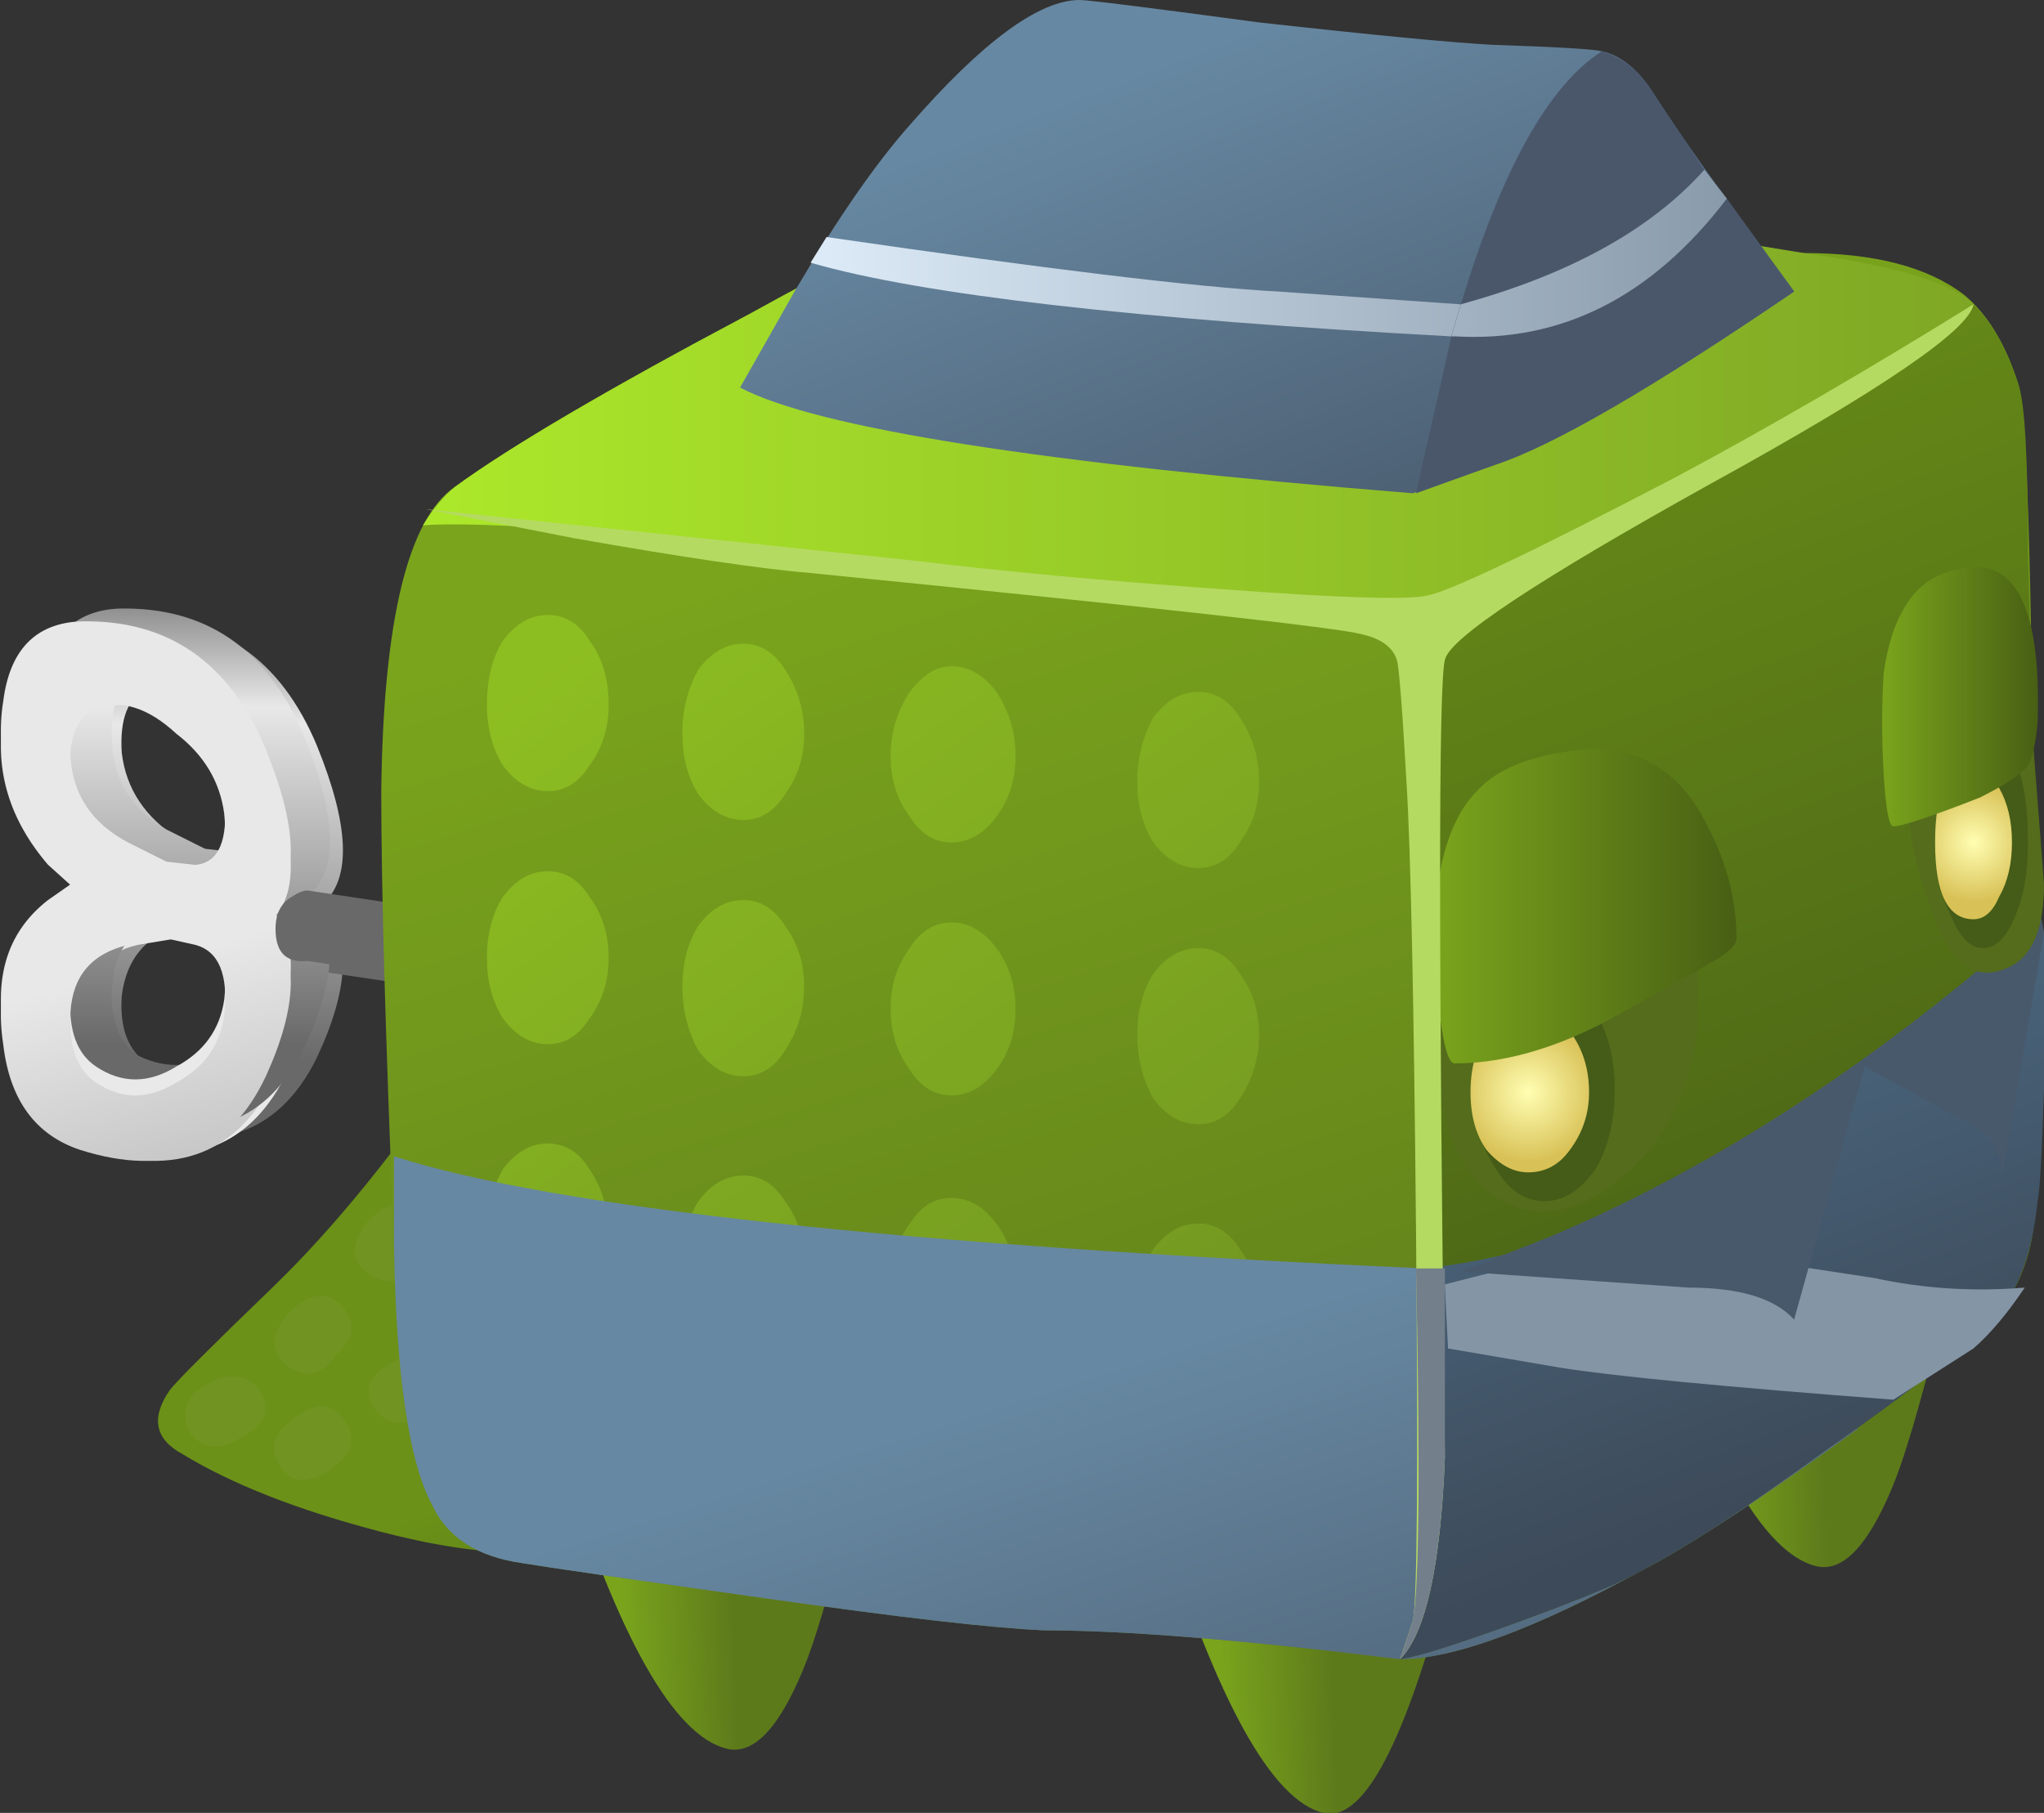 <?xml version="1.0" encoding="iso-8859-1"?>
<!-- Generator: Adobe Illustrator 15.1.0, SVG Export Plug-In . SVG Version: 6.00 Build 0)  -->
<!DOCTYPE svg PUBLIC "-//W3C//DTD SVG 1.1//EN" "http://www.w3.org/Graphics/SVG/1.1/DTD/svg11.dtd">
<svg version="1.1" id="flash0.ai" xmlns="http://www.w3.org/2000/svg" xmlns:xlink="http://www.w3.org/1999/xlink" x="0px" y="0px"
	 width="31.9px" height="28.3px" viewBox="0 0 31.9 28.3" style="enable-background:new 0 0 31.9 28.3;" xml:space="preserve">
<rect x="0" y="0" width="31.9" height="28.3" fill="#333333" stroke="none"/>
<symbol  id="cubimal_1_" viewBox="-6.087 -26.614 31.886 28.313">
	<g id="Layer_1_5_">
		<g>
			<g>
				<g>
					
						<linearGradient id="SVGID_1_" gradientUnits="userSpaceOnUse" x1="16.017" y1="-16356.021" x2="22.842" y2="-16356.021" gradientTransform="matrix(1.465202e-004 -1 1 -0.001 16352.803 -8.177)">
						<stop  offset="0" style="stop-color:#8F8F8F"/>
						<stop  offset="0.228" style="stop-color:#E8E8E8"/>
						<stop  offset="1" style="stop-color:#696969"/>
					</linearGradient>
					<path style="fill-rule:evenodd;clip-rule:evenodd;fill:url(#SVGID_1_);" d="M-2.9-12.5c-0.233,0-0.434-0.033-0.6-0.1
						c-0.533-0.167-0.817-0.533-0.85-1.1c-0.033-0.467,0.083-0.817,0.35-1.05c0.433-0.233,0.867-0.233,1.3,0
						c0.4,0.233,0.633,0.583,0.7,1.05c0.067,0.6-0.083,0.983-0.45,1.15L-2.9-12.5z M-4-8.9c-0.267-0.133-0.383-0.467-0.35-1
						c0.033-0.6,0.317-1.05,0.85-1.35l0.6-0.3l0.45-0.05c0.366,0.034,0.517,0.384,0.45,1.05c-0.067,0.5-0.3,0.917-0.7,1.25
						C-3.134-8.9-3.567-8.767-4-8.9z M-1.351-9.8c0.5-1.233,0.533-2.05,0.1-2.45c0.433-0.533,0.4-1.333-0.1-2.4
						c-0.566-1.167-1.533-1.533-2.9-1.1c-0.7,0.233-1.1,0.767-1.2,1.6c-0.134,0.867,0.116,1.533,0.75,2l0.5,0.35l-0.5,0.45
						c-0.634,0.7-0.884,1.467-0.75,2.3c0.1,0.8,0.5,1.216,1.2,1.25C-2.884-7.767-1.917-8.434-1.351-9.8z"/>
					
						<linearGradient id="SVGID_2_" gradientUnits="userSpaceOnUse" x1="-1914.068" y1="-13822.846" x2="-1904.896" y2="-13822.846" gradientTransform="matrix(0.273 -0.962 0.962 0.273 13815.68 1919.135)">
						<stop  offset="0" style="stop-color:#E8E8E8"/>
						<stop  offset="1" style="stop-color:#EDEDED"/>
					</linearGradient>
					<path style="fill-rule:evenodd;clip-rule:evenodd;fill:url(#SVGID_2_);" d="M-3.5-12.7l-0.6-0.1
						c-0.566-0.133-0.866-0.483-0.9-1.05c-0.033-0.533,0.1-0.9,0.4-1.1c0.4-0.267,0.817-0.267,1.25,0
						c0.434,0.233,0.684,0.583,0.75,1.05c0.067,0.6-0.083,0.967-0.45,1.1L-3.5-12.7z M-4.601-9.101c-0.3-0.133-0.433-0.466-0.4-1
						c0.034-0.6,0.333-1.05,0.9-1.35l0.6-0.3l0.45-0.05c0.367,0.033,0.517,0.383,0.45,1.05c-0.066,0.5-0.316,0.917-0.75,1.25
						C-3.784-9.101-4.2-8.967-4.601-9.101z M-1.95-10c0.5-1.233,0.517-2.05,0.05-2.45c0.467-0.5,0.45-1.3-0.05-2.4
						c-0.567-1.2-1.533-1.583-2.9-1.15c-0.7,0.233-1.1,0.784-1.2,1.65c-0.133,0.867,0.1,1.534,0.7,2l0.5,0.35l-0.5,0.45
						c-0.6,0.7-0.833,1.466-0.7,2.3c0.1,0.8,0.5,1.217,1.2,1.25C-3.483-7.967-2.517-8.634-1.95-10z"/>
					
						<linearGradient id="SVGID_3_" gradientUnits="userSpaceOnUse" x1="-1913.828" y1="-13822.913" x2="-1904.656" y2="-13822.913" gradientTransform="matrix(0.273 -0.962 0.962 0.273 13815.68 1919.135)">
						<stop  offset="0" style="stop-color:#E8E8E8"/>
						<stop  offset="1" style="stop-color:#878787"/>
					</linearGradient>
					<path style="fill-rule:evenodd;clip-rule:evenodd;fill:url(#SVGID_3_);" d="M-3.5-12.95l-0.6-0.1
						c-0.566-0.133-0.866-0.483-0.9-1.05c-0.033-0.533,0.1-0.9,0.4-1.1c0.4-0.267,0.817-0.267,1.25,0
						c0.434,0.233,0.684,0.583,0.75,1.05c0.067,0.633-0.083,1-0.45,1.1L-3.5-12.95z M-4.601-9.351c-0.3-0.133-0.433-0.466-0.4-1
						c0.034-0.6,0.333-1.05,0.9-1.35l0.6-0.3l0.45-0.05c0.367,0.033,0.517,0.383,0.45,1.05c-0.066,0.5-0.316,0.917-0.75,1.25
						C-3.784-9.351-4.2-9.217-4.601-9.351z M-1.95-10.25c0.5-1.233,0.517-2.05,0.05-2.45c0.467-0.5,0.45-1.3-0.05-2.4
						c-0.567-1.2-1.533-1.583-2.9-1.15c-0.7,0.233-1.1,0.784-1.2,1.65c-0.133,0.867,0.1,1.534,0.7,2l0.5,0.35l-0.5,0.45
						c-0.6,0.7-0.833,1.466-0.7,2.3c0.1,0.8,0.5,1.217,1.2,1.25C-3.483-8.217-2.517-8.884-1.95-10.25z"/>
				</g>
				
					<linearGradient id="SVGID_4_" gradientUnits="userSpaceOnUse" x1="1526.457" y1="-17625.332" x2="1527.777" y2="-17625.332" gradientTransform="matrix(-0.171 -0.985 0.985 -0.171 17628.727 -1514.306)">
					<stop  offset="0" style="stop-color:#8F8F8F"/>
					<stop  offset="0.228" style="stop-color:#E8E8E8"/>
					<stop  offset="1" style="stop-color:#696969"/>
				</linearGradient>
				<path style="fill-rule:evenodd;clip-rule:evenodd;fill:url(#SVGID_4_);" d="M4.05-14.101l-5.35,0.8
					c-0.333-0.034-0.5,0.133-0.5,0.5c0,0.233,0.083,0.4,0.25,0.5c0.1,0.066,0.183,0.1,0.25,0.1L4.05-13V-14.101z"/>
			</g>
			<g>
				
					<linearGradient id="SVGID_5_" gradientUnits="userSpaceOnUse" x1="-2092.322" y1="-13468.693" x2="-2085.942" y2="-13468.693" gradientTransform="matrix(0.306 -0.952 0.952 0.306 13463.61 2107.861)">
					<stop  offset="0" style="stop-color:#6B9118"/>
					<stop  offset="1" style="stop-color:#4B6416"/>
				</linearGradient>
				<path style="fill-rule:evenodd;clip-rule:evenodd;fill:url(#SVGID_5_);" d="M1.149-14.7L5-16.95v-2.35
					c-0.167-1.6-0.65-2.583-1.45-2.95c-0.867-0.4-2.117-0.383-3.75,0.05c-1.267,0.333-2.283,0.733-3.05,1.2
					c-0.433,0.233-0.5,0.567-0.2,1c0.1,0.133,0.633,0.667,1.6,1.6S0.116-16.234,1.149-14.7z"/>
				
					<linearGradient id="SVGID_6_" gradientUnits="userSpaceOnUse" x1="-3028.088" y1="-10994.374" x2="-3023.86" y2="-10994.374" gradientTransform="matrix(0.514 -0.858 0.858 0.514 10981.688 3041.752)">
					<stop  offset="0" style="stop-color:#8DBE21"/>
					<stop  offset="1" style="stop-color:#709321"/>
				</linearGradient>
				<path style="fill-rule:evenodd;clip-rule:evenodd;fill:url(#SVGID_6_);" d="M-2.351-19.8c0.134-0.034,0.233-0.1,0.3-0.2
					c0.2-0.3,0.1-0.55-0.3-0.75c-0.333-0.2-0.6-0.167-0.8,0.1c-0.133,0.333-0.033,0.583,0.3,0.75
					C-2.717-19.8-2.55-19.767-2.351-19.8z"/>
				
					<linearGradient id="SVGID_7_" gradientUnits="userSpaceOnUse" x1="-3028.13" y1="-10992.576" x2="-3023.902" y2="-10992.576" gradientTransform="matrix(0.514 -0.858 0.858 0.514 10981.688 3041.752)">
					<stop  offset="0" style="stop-color:#8DBE21"/>
					<stop  offset="1" style="stop-color:#709321"/>
				</linearGradient>
				<path style="fill-rule:evenodd;clip-rule:evenodd;fill:url(#SVGID_7_);" d="M-0.8-18.65c0.267-0.267,0.25-0.533-0.05-0.8
					c-0.233-0.333-0.5-0.384-0.8-0.15c-0.233,0.233-0.217,0.5,0.05,0.8C-1.3-18.5-1.034-18.45-0.8-18.65z"/>
				
					<linearGradient id="SVGID_8_" gradientUnits="userSpaceOnUse" x1="-3028.148" y1="-10990.773" x2="-3023.92" y2="-10990.773" gradientTransform="matrix(0.514 -0.858 0.858 0.514 10981.688 3041.752)">
					<stop  offset="0" style="stop-color:#8DBE21"/>
					<stop  offset="1" style="stop-color:#709321"/>
				</linearGradient>
				<path style="fill-rule:evenodd;clip-rule:evenodd;fill:url(#SVGID_8_);" d="M0.45-17.25c0.1-0.066,0.15-0.183,0.15-0.35
					c0-0.167-0.066-0.316-0.2-0.45c-0.233-0.3-0.5-0.333-0.8-0.1c-0.233,0.2-0.217,0.467,0.05,0.8
					C-0.05-17.05,0.216-17.017,0.45-17.25z"/>
				
					<linearGradient id="SVGID_9_" gradientUnits="userSpaceOnUse" x1="-3028.131" y1="-10993.453" x2="-3023.903" y2="-10993.453" gradientTransform="matrix(0.514 -0.858 0.858 0.514 10981.688 3041.752)">
					<stop  offset="0" style="stop-color:#8DBE21"/>
					<stop  offset="1" style="stop-color:#709321"/>
				</linearGradient>
				<path style="fill-rule:evenodd;clip-rule:evenodd;fill:url(#SVGID_9_);" d="M-0.7-20.5c0.167-0.267,0.083-0.517-0.25-0.75
					c-0.367-0.233-0.634-0.2-0.8,0.1c-0.167,0.267-0.067,0.517,0.3,0.75C-1.15-20.167-0.9-20.2-0.7-20.5z"/>
				
					<linearGradient id="SVGID_10_" gradientUnits="userSpaceOnUse" x1="-3028.13" y1="-10991.717" x2="-3023.902" y2="-10991.717" gradientTransform="matrix(0.514 -0.858 0.858 0.514 10981.688 3041.752)">
					<stop  offset="0" style="stop-color:#8DBE21"/>
					<stop  offset="1" style="stop-color:#709321"/>
				</linearGradient>
				<path style="fill-rule:evenodd;clip-rule:evenodd;fill:url(#SVGID_10_);" d="M0.8-19.601c0.2-0.333,0.116-0.583-0.25-0.75
					c-0.333-0.233-0.6-0.216-0.8,0.05c-0.2,0.3-0.1,0.55,0.3,0.75C0.35-19.317,0.6-19.334,0.8-19.601z"/>
			</g>
			<g>
				
					<linearGradient id="SVGID_11_" gradientUnits="userSpaceOnUse" x1="360.294" y1="319.165" x2="362.046" y2="319.165" gradientTransform="matrix(0.999 0.043 -0.043 0.999 -342.622 -357.621)">
					<stop  offset="0" style="stop-color:#7AA41C"/>
					<stop  offset="1" style="stop-color:#5D7A1B"/>
				</linearGradient>
				<path style="fill-rule:evenodd;clip-rule:evenodd;fill:url(#SVGID_11_);" d="M2.649-21l4.65-0.35
					c-0.333-1.366-0.6-2.316-0.8-2.85c-0.4-1.034-0.817-1.5-1.25-1.4C4.416-25.4,3.55-23.867,2.649-21z"/>
				
					<linearGradient id="SVGID_12_" gradientUnits="userSpaceOnUse" x1="369.593" y1="317.768" x2="371.344" y2="317.768" gradientTransform="matrix(0.999 0.043 -0.043 0.999 -342.622 -357.621)">
					<stop  offset="0" style="stop-color:#7AA41C"/>
					<stop  offset="1" style="stop-color:#5D7A1B"/>
				</linearGradient>
				<path style="fill-rule:evenodd;clip-rule:evenodd;fill:url(#SVGID_12_);" d="M12-22l4.65-0.35c-0.733-3-1.433-4.417-2.1-4.25
					C13.75-26.4,12.899-24.867,12-22z"/>
				
					<linearGradient id="SVGID_13_" gradientUnits="userSpaceOnUse" x1="377.399" y1="321.285" x2="379.151" y2="321.285" gradientTransform="matrix(0.999 0.043 -0.043 0.999 -342.622 -357.621)">
					<stop  offset="0" style="stop-color:#7AA41C"/>
					<stop  offset="1" style="stop-color:#5D7A1B"/>
				</linearGradient>
				<path style="fill-rule:evenodd;clip-rule:evenodd;fill:url(#SVGID_13_);" d="M19.649-18.15l4.65-0.35
					c-0.333-1.367-0.6-2.316-0.8-2.85c-0.4-1.033-0.817-1.5-1.25-1.4C21.416-22.55,20.55-21.017,19.649-18.15z"/>
			</g>
			<g>
				
					<linearGradient id="SVGID_14_" gradientUnits="userSpaceOnUse" x1="-2106.689" y1="-13442.452" x2="-2087.541" y2="-13442.452" gradientTransform="matrix(0.307 -0.952 0.952 0.307 13450.822 2114.427)">
					<stop  offset="0" style="stop-color:#7AA41C"/>
					<stop  offset="1" style="stop-color:#5D7A1B"/>
				</linearGradient>
				<path style="fill-rule:evenodd;clip-rule:evenodd;fill:url(#SVGID_14_);" d="M22.05-2.25c1.1,0,1.933-0.216,2.5-0.65
					c0.366-0.3,0.65-0.767,0.85-1.4c0.167-0.534,0.25-4.383,0.25-11.55c0-0.366,0-0.85,0-1.45c-0.033-0.5-0.183-0.95-0.45-1.35
					c-0.3-0.434-1.217-1.184-2.75-2.25c-1.333-0.967-2.3-1.6-2.9-1.9c-1.7-0.934-2.967-1.4-3.8-1.4c-2.433,0.3-4.283,0.45-5.55,0.45
					c-0.8,0.034-2.25,0.2-4.35,0.5c-2.133,0.3-3.4,0.483-3.8,0.55c-0.7,0.1-1.167,0.4-1.4,0.9c-0.366,0.667-0.566,2.017-0.6,4.05
					c-0.134,3.233-0.2,5.6-0.2,7.1C-0.117-7.984,0.267-6.4,1-5.9c0.867,0.633,2.4,1.533,4.6,2.7c2.533,1.4,4.15,2.116,4.85,2.15
					c0.933,0.033,2.867-0.15,5.8-0.55C19.383-2.034,21.316-2.25,22.05-2.25z"/>
				<g>
					
						<linearGradient id="SVGID_15_" gradientUnits="userSpaceOnUse" x1="-3219.988" y1="-10093.768" x2="-3203.749" y2="-10093.768" gradientTransform="matrix(0.58 -0.814 0.814 0.58 10090.359 3227.636)">
						<stop  offset="0" style="stop-color:#8DBE21"/>
						<stop  offset="1" style="stop-color:#709321"/>
					</linearGradient>
					<path style="fill-rule:evenodd;clip-rule:evenodd;fill:url(#SVGID_15_);" d="M3.399-9.3c0-0.367-0.1-0.684-0.3-0.95
						c-0.167-0.267-0.383-0.4-0.65-0.4c-0.267,0-0.5,0.133-0.7,0.4C1.583-9.984,1.5-9.667,1.5-9.3c0,0.4,0.083,0.733,0.25,1
						c0.2,0.267,0.433,0.4,0.7,0.4c0.267,0,0.483-0.133,0.65-0.4C3.3-8.567,3.399-8.9,3.399-9.3z"/>
					
						<linearGradient id="SVGID_16_" gradientUnits="userSpaceOnUse" x1="-3219.991" y1="-10096.074" x2="-3203.751" y2="-10096.074" gradientTransform="matrix(0.58 -0.814 0.814 0.58 10090.359 3227.636)">
						<stop  offset="0" style="stop-color:#8DBE21"/>
						<stop  offset="1" style="stop-color:#709321"/>
					</linearGradient>
					<path style="fill-rule:evenodd;clip-rule:evenodd;fill:url(#SVGID_16_);" d="M3.399-13.25c0-0.367-0.1-0.683-0.3-0.95
						c-0.167-0.267-0.383-0.4-0.65-0.4c-0.267,0-0.5,0.134-0.7,0.4c-0.167,0.267-0.25,0.583-0.25,0.95s0.083,0.684,0.25,0.95
						c0.2,0.267,0.433,0.4,0.7,0.4c0.267,0,0.483-0.133,0.65-0.4C3.3-12.567,3.399-12.884,3.399-13.25z"/>
					
						<linearGradient id="SVGID_17_" gradientUnits="userSpaceOnUse" x1="-3220.001" y1="-10098.557" x2="-3203.761" y2="-10098.557" gradientTransform="matrix(0.58 -0.814 0.814 0.58 10090.359 3227.636)">
						<stop  offset="0" style="stop-color:#8DBE21"/>
						<stop  offset="1" style="stop-color:#709321"/>
					</linearGradient>
					<path style="fill-rule:evenodd;clip-rule:evenodd;fill:url(#SVGID_17_);" d="M3.399-17.55c0-0.367-0.1-0.684-0.3-0.95
						c-0.167-0.267-0.383-0.4-0.65-0.4c-0.267,0-0.5,0.133-0.7,0.4c-0.167,0.267-0.25,0.583-0.25,0.95s0.083,0.7,0.25,1
						c0.2,0.267,0.433,0.4,0.7,0.4c0.267,0,0.483-0.133,0.65-0.4C3.3-16.851,3.399-17.184,3.399-17.55z"/>
					
						<linearGradient id="SVGID_18_" gradientUnits="userSpaceOnUse" x1="-3220.002" y1="-10091.545" x2="-3203.762" y2="-10091.545" gradientTransform="matrix(0.58 -0.814 0.814 0.58 10090.359 3227.636)">
						<stop  offset="0" style="stop-color:#8DBE21"/>
						<stop  offset="1" style="stop-color:#709321"/>
					</linearGradient>
					<path style="fill-rule:evenodd;clip-rule:evenodd;fill:url(#SVGID_18_);" d="M6.45-9.75c0-0.367-0.1-0.683-0.3-0.95
						c-0.167-0.267-0.383-0.4-0.65-0.4c-0.267,0-0.5,0.134-0.7,0.4c-0.167,0.267-0.25,0.583-0.25,0.95s0.083,0.7,0.25,1
						c0.2,0.267,0.433,0.4,0.7,0.4c0.267,0,0.483-0.133,0.65-0.4C6.35-9.05,6.45-9.384,6.45-9.75z"/>
					
						<linearGradient id="SVGID_19_" gradientUnits="userSpaceOnUse" x1="-3220.006" y1="-10093.867" x2="-3203.766" y2="-10093.867" gradientTransform="matrix(0.58 -0.814 0.814 0.58 10090.359 3227.636)">
						<stop  offset="0" style="stop-color:#8DBE21"/>
						<stop  offset="1" style="stop-color:#709321"/>
					</linearGradient>
					<path style="fill-rule:evenodd;clip-rule:evenodd;fill:url(#SVGID_19_);" d="M6.45-13.7c0-0.367-0.1-0.7-0.3-1
						c-0.167-0.267-0.383-0.4-0.65-0.4c-0.267,0-0.5,0.134-0.7,0.4c-0.167,0.3-0.25,0.633-0.25,1c0,0.366,0.083,0.683,0.25,0.95
						c0.2,0.267,0.433,0.4,0.7,0.4c0.267,0,0.483-0.133,0.65-0.4C6.35-13.017,6.45-13.334,6.45-13.7z"/>
					
						<linearGradient id="SVGID_20_" gradientUnits="userSpaceOnUse" x1="-3220.015" y1="-10096.362" x2="-3203.775" y2="-10096.362" gradientTransform="matrix(0.58 -0.814 0.814 0.58 10090.359 3227.636)">
						<stop  offset="0" style="stop-color:#8DBE21"/>
						<stop  offset="1" style="stop-color:#709321"/>
					</linearGradient>
					<path style="fill-rule:evenodd;clip-rule:evenodd;fill:url(#SVGID_20_);" d="M6.45-18c0-0.367-0.1-0.7-0.3-1
						c-0.167-0.267-0.383-0.4-0.65-0.4c-0.267,0-0.5,0.133-0.7,0.4c-0.167,0.3-0.25,0.633-0.25,1s0.083,0.684,0.25,0.95
						c0.2,0.267,0.433,0.4,0.7,0.4c0.267,0,0.483-0.133,0.65-0.4C6.35-17.317,6.45-17.634,6.45-18z"/>
					
						<linearGradient id="SVGID_21_" gradientUnits="userSpaceOnUse" x1="-3219.981" y1="-10089.062" x2="-3203.742" y2="-10089.062" gradientTransform="matrix(0.58 -0.814 0.814 0.58 10090.359 3227.636)">
						<stop  offset="0" style="stop-color:#8DBE21"/>
						<stop  offset="1" style="stop-color:#709321"/>
					</linearGradient>
					<path style="fill-rule:evenodd;clip-rule:evenodd;fill:url(#SVGID_21_);" d="M9.75-10.101c0-0.366-0.1-0.683-0.3-0.95
						c-0.2-0.267-0.433-0.4-0.7-0.4c-0.267,0-0.483,0.133-0.65,0.4c-0.2,0.267-0.3,0.583-0.3,0.95c0,0.367,0.1,0.7,0.3,1
						c0.2,0.267,0.417,0.4,0.65,0.4c0.267,0,0.5-0.134,0.7-0.4C9.649-9.4,9.75-9.734,9.75-10.101z"/>
					
						<linearGradient id="SVGID_22_" gradientUnits="userSpaceOnUse" x1="-3219.996" y1="-10091.369" x2="-3203.756" y2="-10091.369" gradientTransform="matrix(0.58 -0.814 0.814 0.58 10090.359 3227.636)">
						<stop  offset="0" style="stop-color:#8DBE21"/>
						<stop  offset="1" style="stop-color:#709321"/>
					</linearGradient>
					<path style="fill-rule:evenodd;clip-rule:evenodd;fill:url(#SVGID_22_);" d="M9.75-14.05c0-0.367-0.1-0.684-0.3-0.95
						c-0.2-0.267-0.433-0.4-0.7-0.4c-0.267,0-0.483,0.133-0.65,0.4c-0.2,0.267-0.3,0.583-0.3,0.95s0.1,0.683,0.3,0.95
						c0.167,0.267,0.383,0.4,0.65,0.4c0.267,0,0.5-0.134,0.7-0.4C9.649-13.367,9.75-13.684,9.75-14.05z"/>
					
						<linearGradient id="SVGID_23_" gradientUnits="userSpaceOnUse" x1="-3220.006" y1="-10093.879" x2="-3203.766" y2="-10093.879" gradientTransform="matrix(0.58 -0.814 0.814 0.58 10090.359 3227.636)">
						<stop  offset="0" style="stop-color:#8DBE21"/>
						<stop  offset="1" style="stop-color:#709321"/>
					</linearGradient>
					<path style="fill-rule:evenodd;clip-rule:evenodd;fill:url(#SVGID_23_);" d="M9.75-18.351c0-0.366-0.1-0.7-0.3-1
						c-0.2-0.267-0.433-0.4-0.7-0.4c-0.233,0-0.45,0.133-0.65,0.4c-0.2,0.3-0.3,0.634-0.3,1c0,0.367,0.1,0.684,0.3,0.95
						C8.267-17.134,8.483-17,8.75-17c0.267,0,0.5-0.133,0.7-0.4C9.649-17.667,9.75-17.984,9.75-18.351z"/>
					
						<linearGradient id="SVGID_24_" gradientUnits="userSpaceOnUse" x1="-3219.962" y1="-10086.199" x2="-3203.722" y2="-10086.199" gradientTransform="matrix(0.58 -0.814 0.814 0.58 10090.359 3227.636)">
						<stop  offset="0" style="stop-color:#8DBE21"/>
						<stop  offset="1" style="stop-color:#709321"/>
					</linearGradient>
					<path style="fill-rule:evenodd;clip-rule:evenodd;fill:url(#SVGID_24_);" d="M13.55-10.5c0-0.367-0.1-0.683-0.3-0.95
						c-0.167-0.267-0.383-0.4-0.65-0.4s-0.5,0.134-0.7,0.4c-0.167,0.267-0.25,0.583-0.25,0.95s0.083,0.7,0.25,1
						c0.2,0.267,0.434,0.4,0.7,0.4s0.483-0.133,0.65-0.4C13.45-9.8,13.55-10.134,13.55-10.5z"/>
					
						<linearGradient id="SVGID_25_" gradientUnits="userSpaceOnUse" x1="-3219.965" y1="-10088.52" x2="-3203.725" y2="-10088.52" gradientTransform="matrix(0.58 -0.814 0.814 0.58 10090.359 3227.636)">
						<stop  offset="0" style="stop-color:#8DBE21"/>
						<stop  offset="1" style="stop-color:#709321"/>
					</linearGradient>
					<path style="fill-rule:evenodd;clip-rule:evenodd;fill:url(#SVGID_25_);" d="M13.55-14.45c0-0.367-0.1-0.7-0.3-1
						c-0.167-0.267-0.383-0.4-0.65-0.4s-0.5,0.134-0.7,0.4c-0.167,0.3-0.25,0.633-0.25,1c0,0.366,0.083,0.683,0.25,0.95
						c0.2,0.267,0.434,0.4,0.7,0.4s0.483-0.133,0.65-0.4C13.45-13.767,13.55-14.084,13.55-14.45z"/>
					
						<linearGradient id="SVGID_26_" gradientUnits="userSpaceOnUse" x1="-3219.985" y1="-10091.016" x2="-3203.746" y2="-10091.016" gradientTransform="matrix(0.58 -0.814 0.814 0.58 10090.359 3227.636)">
						<stop  offset="0" style="stop-color:#8DBE21"/>
						<stop  offset="1" style="stop-color:#709321"/>
					</linearGradient>
					<path style="fill-rule:evenodd;clip-rule:evenodd;fill:url(#SVGID_26_);" d="M13.55-18.75c0-0.367-0.1-0.7-0.3-1
						c-0.167-0.267-0.383-0.4-0.65-0.4s-0.5,0.133-0.7,0.4c-0.167,0.3-0.25,0.633-0.25,1s0.083,0.684,0.25,0.95
						c0.2,0.267,0.434,0.4,0.7,0.4s0.483-0.133,0.65-0.4C13.45-18.067,13.55-18.384,13.55-18.75z"/>
				</g>
				
					<linearGradient id="SVGID_27_" gradientUnits="userSpaceOnUse" x1="-2090.746" y1="-13458.299" x2="-2080.769" y2="-13458.299" gradientTransform="matrix(0.306 -0.952 0.952 0.306 13463.006 2108.173)">
					<stop  offset="0" style="stop-color:#6788A2"/>
					<stop  offset="1" style="stop-color:#48596B"/>
				</linearGradient>
				<path style="fill-rule:evenodd;clip-rule:evenodd;fill:url(#SVGID_27_);" d="M16.149-18.101c0.233,0,0.783,0.167,1.65,0.5l5.1-3
					c-1.467-1.066-2.583-1.8-3.35-2.2c-1.7-0.934-2.967-1.4-3.8-1.4c-2.433,0.3-4.283,0.45-5.55,0.45c-0.8,0.034-2.25,0.2-4.35,0.5
					c-2.133,0.3-3.4,0.483-3.8,0.55c-0.7,0.1-1.167,0.4-1.4,0.9c-0.366,0.667-0.566,2.017-0.6,4.05v1.4
					C2.55-17.15,7.916-17.734,16.149-18.101z"/>
			</g>
			<g>
				
					<linearGradient id="SVGID_28_" gradientUnits="userSpaceOnUse" x1="-2369.584" y1="-12877.315" x2="-2352.586" y2="-12877.315" gradientTransform="matrix(0.357 -0.934 0.934 0.357 12891.441 2382.389)">
					<stop  offset="0" style="stop-color:#6B9118"/>
					<stop  offset="1" style="stop-color:#4B6416"/>
				</linearGradient>
				<path style="fill-rule:evenodd;clip-rule:evenodd;fill:url(#SVGID_28_);" d="M25.399-4.3c0.1-0.267,0.15-1.133,0.15-2.6
					c0.066-2.133,0.1-5.117,0.1-8.95c0-0.366,0-0.85,0-1.45c-0.033-0.5-0.183-0.95-0.45-1.35c-0.3-0.434-1.217-1.184-2.75-2.25
					c-1.333-0.967-2.3-1.6-2.9-1.9c-0.267-0.167-0.9-0.434-1.9-0.8c-1-0.366-1.633-0.566-1.9-0.6c0.333,0.667,0.483,1.383,0.45,2.15
					l-0.1,14l0.1,0.15c0.167,0.2,1.067,0.7,2.7,1.5c1.867,0.9,3.05,1.517,3.55,1.85c1.4,0.9,2.15,1.4,2.25,1.5
					C25-3.351,25.233-3.767,25.399-4.3z"/>
			</g>
			<g>
				
					<linearGradient id="SVGID_29_" gradientUnits="userSpaceOnUse" x1="-2359.354" y1="-12881.641" x2="-2352.075" y2="-12881.641" gradientTransform="matrix(0.357 -0.934 0.934 0.357 12894.428 2381.054)">
					<stop  offset="0" style="stop-color:#4A677F"/>
					<stop  offset="1" style="stop-color:#3D4A59"/>
				</linearGradient>
				<path style="fill-rule:evenodd;clip-rule:evenodd;fill:url(#SVGID_29_);" d="M16.2-22.05l-0.05,3.95
					c0.833,0.1,1.483,0.25,1.95,0.45c2.467,1.1,5.033,2.7,7.7,4.8v-2.45c-0.033-1.034-0.067-1.617-0.1-1.75
					c-0.067-0.667-0.233-1.2-0.5-1.6c-0.3-0.434-1.217-1.184-2.75-2.25c-1.333-0.967-2.3-1.6-2.9-1.9
					c-0.267-0.167-0.9-0.434-1.9-0.8c-1-0.366-1.633-0.566-1.9-0.6C16.083-23.534,16.233-22.817,16.2-22.05z"/>
				
					<linearGradient id="SVGID_30_" gradientUnits="userSpaceOnUse" x1="-2363.066" y1="-12869.658" x2="-2358.809" y2="-12869.658" gradientTransform="matrix(0.358 -0.934 0.934 0.358 12882.503 2386.375)">
					<stop  offset="0" style="stop-color:#E5F3FF"/>
					<stop  offset="1" style="stop-color:#8495A6"/>
				</linearGradient>
				<path style="fill-rule:evenodd;clip-rule:evenodd;fill:url(#SVGID_30_);" d="M23.149-18.25c0.767-0.167,1.55-0.216,2.35-0.15
					c-0.267-0.4-0.533-0.717-0.8-0.95l-1.25-0.8c-2.633,0.2-4.367,0.367-5.2,0.5l-1.75,0.3l-0.05,1l2.75,0.7L23.149-18.25z"/>
				
					<linearGradient id="SVGID_31_" gradientUnits="userSpaceOnUse" x1="-2350.569" y1="-12900.656" x2="-2345.996" y2="-12900.656" gradientTransform="matrix(0.355 -0.935 0.935 0.355 12915.03 2371.825)">
					<stop  offset="0" style="stop-color:#6788A2"/>
					<stop  offset="1" style="stop-color:#48596B"/>
				</linearGradient>
				<path style="fill-rule:evenodd;clip-rule:evenodd;fill:url(#SVGID_31_);" d="M18.1-17.601c2.6,1.1,5.15,2.767,7.65,5l0.05-0.25
					l-0.65-3.8c-0.033,0.367-0.167,0.617-0.4,0.75L23-14.95l-1.1-3.95c-0.3,0.333-0.85,0.5-1.65,0.5l-3.55,0.25L18.1-17.601z"/>
			</g>
			<g>
				<linearGradient id="SVGID_32_" gradientUnits="userSpaceOnUse" x1="0.499" y1="-4.468" x2="24.7" y2="-4.468">
					<stop  offset="0" style="stop-color:#ACE82A"/>
					<stop  offset="1" style="stop-color:#7FA725"/>
				</linearGradient>
				<path style="fill-rule:evenodd;clip-rule:evenodd;fill:url(#SVGID_32_);" d="M23.2-4.25c-0.5-0.3-1.8-0.966-3.9-2
					c-1.9-0.9-2.934-1.45-3.1-1.65C15.333-7.834,12.433-7.534,7.5-7c-3.767,0.4-6.1,0.567-7,0.5C0.666-6.234,0.833-6.034,1-5.9
					c0.867,0.633,2.4,1.533,4.6,2.7c2.533,1.4,4.15,2.116,4.85,2.15c2.3,0.1,6.167-0.3,11.6-1.2c1.433-0.2,2.316-0.466,2.65-0.8
					C24.366-3.417,23.866-3.817,23.2-4.25z"/>
			</g>
			<g>
				
					<linearGradient id="SVGID_33_" gradientUnits="userSpaceOnUse" x1="-2377.523" y1="-12884.498" x2="-2368.21" y2="-12884.498" gradientTransform="matrix(0.357 -0.934 0.934 0.357 12895.986 2380.359)">
					<stop  offset="0" style="stop-color:#6788A2"/>
					<stop  offset="1" style="stop-color:#48596B"/>
				</linearGradient>
				<path style="fill-rule:evenodd;clip-rule:evenodd;fill:url(#SVGID_33_);" d="M19.7,0.25c0.333-0.533,1.067-1.566,2.2-3.1
					c-2.2-1.5-3.75-2.4-4.65-2.7L15.95-6c-5.8,0.467-9.3,1.017-10.5,1.65l0.85,1.5c0.667,1.134,1.267,2,1.8,2.6
					c1.133,1.3,2.017,1.95,2.65,1.95c0.133,0,1.067-0.117,2.8-0.35c1.8-0.2,3.017-0.316,3.65-0.35c1-0.033,1.567-0.066,1.7-0.1
					C19.2,0.833,19.466,0.616,19.7,0.25z"/>
				<g>
					<path style="fill-rule:evenodd;clip-rule:evenodd;fill:#4A576B;" d="M20.5-0.95c-0.833-0.934-2.1-1.634-3.8-2.1
						c0.633,2.1,1.367,3.417,2.2,3.95c0.333-0.1,0.6-0.316,0.8-0.65L20.5-0.95z"/>
					<path style="fill-rule:evenodd;clip-rule:evenodd;fill:#4A576B;" d="M16.6-3.55c1.667-0.1,3.083,0.617,4.25,2.15l1.05-1.45
						c-2.2-1.5-3.75-2.4-4.65-2.7L16-6c0.034,0.167,0.15,0.684,0.35,1.55l0.2,0.9H16.6z"/>
					<linearGradient id="SVGID_34_" gradientUnits="userSpaceOnUse" x1="5.187" y1="-2.775" x2="21.812" y2="-2.775">
						<stop  offset="0" style="stop-color:#E5F3FF"/>
						<stop  offset="1" style="stop-color:#8495A6"/>
					</linearGradient>
					<path style="fill-rule:evenodd;clip-rule:evenodd;fill:url(#SVGID_34_);" d="M13.85-2.851l2.85-0.2l-0.15-0.5
						c-4.934,0.267-8.267,0.65-10,1.15L6.8-2C10.233-2.5,12.583-2.784,13.85-2.851z"/>
					<path style="fill-rule:evenodd;clip-rule:evenodd;fill:#4A576B;" d="M20.85-1.4c-1.167-1.533-2.583-2.25-4.25-2.15h-0.05
						l0.15,0.5c1.7,0.466,2.966,1.167,3.8,2.1L20.85-1.4z"/>
					<linearGradient id="SVGID_35_" gradientUnits="userSpaceOnUse" x1="5.187" y1="-2.255" x2="21.812" y2="-2.255">
						<stop  offset="0" style="stop-color:#E5F3FF"/>
						<stop  offset="1" style="stop-color:#8495A6"/>
					</linearGradient>
					<path style="fill-rule:evenodd;clip-rule:evenodd;fill:url(#SVGID_35_);" d="M20.85-1.4c-1.167-1.533-2.583-2.25-4.25-2.15
						h-0.05l0.15,0.5c1.7,0.466,2.966,1.167,3.8,2.1L20.85-1.4z"/>
				</g>
			</g>
			<g>
				<path style="fill-rule:evenodd;clip-rule:evenodd;fill:#546C1B;" d="M20.399-13.05v-1.3c-0.133-1-0.517-1.767-1.15-2.3
					c-0.767-0.633-1.45-0.733-2.05-0.3c-0.534,0.4-0.817,1.066-0.85,2c-0.033,0.733,0.184,1.283,0.65,1.65
					c0.2,0.2,0.417,0.316,0.65,0.35L20.399-13.05z"/>
				<path style="fill-rule:evenodd;clip-rule:evenodd;fill:#546C1B;" d="M24.3-9.8l1.3,0.3l0.2-2.6c0-0.7-0.184-1.133-0.55-1.3
					s-0.667-0.083-0.9,0.25c-0.233,0.367-0.434,0.917-0.6,1.65l-0.15,1L24.3-9.8z"/>
			</g>
			<g>
				<g>
					<path style="fill-rule:evenodd;clip-rule:evenodd;fill:#445C17;" d="M19.1-15.3c0-0.5-0.1-0.917-0.3-1.25
						c-0.233-0.333-0.5-0.5-0.8-0.5c-0.3,0-0.55,0.167-0.75,0.5c-0.233,0.333-0.35,0.75-0.35,1.25c0,0.466,0.117,0.867,0.35,1.2
						c0.2,0.333,0.45,0.5,0.75,0.5c0.3,0,0.567-0.167,0.8-0.5C19-14.434,19.1-14.834,19.1-15.3z"/>
					
						<radialGradient id="SVGID_36_" cx="17.75" cy="-15.351" r="1.1" gradientTransform="matrix(1 0 0 -1 0 -30.701)" gradientUnits="userSpaceOnUse">
						<stop  offset="0" style="stop-color:#FFFEB2"/>
						<stop  offset="1" style="stop-color:#D8C156"/>
					</radialGradient>
					<path style="fill-rule:evenodd;clip-rule:evenodd;fill:url(#SVGID_36_);" d="M18.7-15.351c0-0.333-0.1-0.633-0.3-0.9
						c-0.167-0.233-0.383-0.35-0.65-0.35c-0.233,0-0.45,0.117-0.65,0.35c-0.167,0.233-0.25,0.534-0.25,0.9
						c0,0.367,0.083,0.684,0.25,0.95c0.167,0.233,0.383,0.35,0.65,0.35c0.267,0,0.483-0.117,0.65-0.35
						C18.6-14.667,18.7-14.984,18.7-15.351z"/>
				</g>
				<g>
					<path style="fill-rule:evenodd;clip-rule:evenodd;fill:#445C17;" d="M25.55-11.45c0-0.467-0.067-0.85-0.2-1.15
						c-0.133-0.333-0.3-0.5-0.5-0.5s-0.367,0.167-0.5,0.5c-0.167,0.333-0.25,0.717-0.25,1.15c0,0.433,0.083,0.816,0.25,1.15
						c0.133,0.3,0.3,0.45,0.5,0.45C25.316-9.851,25.55-10.384,25.55-11.45z"/>
					
						<radialGradient id="SVGID_37_" cx="24.7" cy="-11.45" r="0.937" gradientTransform="matrix(1 0 0 -1 0 -22.9)" gradientUnits="userSpaceOnUse">
						<stop  offset="0" style="stop-color:#FFFEB2"/>
						<stop  offset="1" style="stop-color:#D8C156"/>
					</radialGradient>
					<path style="fill-rule:evenodd;clip-rule:evenodd;fill:url(#SVGID_37_);" d="M25.3-11.45c0-0.333-0.067-0.617-0.2-0.85
						c-0.1-0.233-0.233-0.35-0.4-0.35c-0.4,0-0.6,0.4-0.6,1.2c0,0.8,0.2,1.2,0.6,1.2c0.167,0,0.3-0.117,0.4-0.35
						C25.233-10.834,25.3-11.117,25.3-11.45z"/>
				</g>
			</g>
			<g>
				<linearGradient id="SVGID_38_" gradientUnits="userSpaceOnUse" x1="16.312" y1="-12.45" x2="20.987" y2="-12.45">
					<stop  offset="0" style="stop-color:#7AA41C"/>
					<stop  offset="1" style="stop-color:#485F14"/>
				</linearGradient>
				<path style="fill-rule:evenodd;clip-rule:evenodd;fill:url(#SVGID_38_);" d="M16.6-14.9c-0.1,0-0.184,0.316-0.25,0.95
					c-0.1,0.667-0.1,1.3,0,1.9c0.1,0.633,0.3,1.1,0.6,1.4c0.267,0.3,0.7,0.5,1.3,0.6c1.067,0.2,1.833-0.184,2.3-1.15
					c0.3-0.567,0.45-1.15,0.45-1.75c0-0.1-0.117-0.217-0.35-0.35c-0.4-0.233-0.816-0.467-1.25-0.7
					C18.399-14.601,17.466-14.9,16.6-14.9z"/>
				<linearGradient id="SVGID_39_" gradientUnits="userSpaceOnUse" x1="23.287" y1="-9.175" x2="25.712" y2="-9.175">
					<stop  offset="0" style="stop-color:#7AA41C"/>
					<stop  offset="1" style="stop-color:#485F14"/>
				</linearGradient>
				<path style="fill-rule:evenodd;clip-rule:evenodd;fill:url(#SVGID_39_);" d="M24.399-7.2c0.934,0.267,1.367-0.534,1.3-2.4
					c-0.034-0.333-0.083-0.55-0.15-0.65c-0.1-0.133-0.35-0.3-0.75-0.5c-0.767-0.3-1.217-0.45-1.35-0.45
					c-0.067,0-0.117,0.267-0.15,0.8c-0.033,0.566-0.033,1.1,0,1.6C23.433-7.867,23.8-7.334,24.399-7.2z"/>
			</g>
			<g>
				<path style="fill-rule:evenodd;clip-rule:evenodd;fill:#B5DA62;" d="M24.7-3.05c-0.067-0.4-1.433-1.333-4.1-2.8
					c-2.7-1.5-4.083-2.417-4.15-2.75c-0.1-0.366-0.1-4.517,0-12.45c-0.067-1.7-0.3-2.75-0.7-3.15l0.2,0.6
					c0.067,0.3,0.083,2.3,0.05,6c-0.033,3.667-0.083,6.034-0.15,7.1c-0.066,1.167-0.117,1.8-0.15,1.9
					c-0.067,0.2-0.25,0.333-0.55,0.4c-0.366,0.1-3.217,0.417-8.55,0.95C5.8-7.184,4.55-7,2.85-6.7l-2.3,0.45l7.6-0.8
					C9.517-7.217,11.133-7.367,13-7.5c1.8-0.133,2.85-0.167,3.15-0.1c0.3,0.034,1.6,0.65,3.9,1.85
					C21.483-4.984,23.033-4.084,24.7-3.05z"/>
				<path style="fill-rule:evenodd;clip-rule:evenodd;fill:#747F8C;" d="M16-18.101h0.45v-2.95c-0.067-1.7-0.3-2.75-0.7-3.15
					l0.2,0.6C16.05-23.067,16.066-21.234,16-18.101z"/>
			</g>
		</g>
	</g>
</symbol>
<symbol  id="cubimal_x5F_mc" viewBox="-0.487 -26.564 31.886 28.313">
	<g id="Layer_5_1_">
	</g>
	<g id="Layer_4_2_">
	</g>
	<g id="Layer_2_copy_2_">
	</g>
	<g id="Layer_2_2_">
	</g>
	<g id="Layer_1_9_">
		
			<use xlink:href="#cubimal_x5F_scene1"  width="31.886" height="28.313" x="-0.087" y="-26.614" transform="matrix(1 0 0 1 -0.4 0.05)" style="overflow:visible;"/>
	</g>
	<g id="Layer_6_1_">
	</g>
</symbol>
<symbol  id="cubimal_x5F_scene1" viewBox="-0.087 -26.614 31.886 28.313">
	<g id="Layer_1_8_">
		
			<use xlink:href="#winder_x5F_static"  width="10.185" height="8.474" x="0.015" y="-8.472" transform="matrix(1 0 0 1 0 -7.95)" style="overflow:visible;"/>
		
			<use xlink:href="#cubimal_1_"  width="31.886" height="28.313" x="-6.087" y="-26.614" transform="matrix(1 0 0 1 6 0)" style="overflow:visible;"/>
	</g>
</symbol>
<symbol  id="winder_x5F_static" viewBox="0.015 -8.472 10.185 8.474">
	<g id="Layer_4_1_">
		
			<use xlink:href="#winderedge"  width="4.537" height="8.127" x="0.015" y="-8.126" transform="matrix(1 0 0 1 0.7 0)" style="overflow:visible;"/>
	</g>
	<g id="Layer_3_1_">
		
			<use xlink:href="#winderfacehighlight"  width="4.573" height="8.174" x="0.016" y="-8.173" transform="matrix(1 0 0 1 0.2 -0.2)" style="overflow:visible;"/>
	</g>
	<g id="Layer_2_copy_1_">
		
			<use xlink:href="#winderface1a"  width="4.573" height="8.174" x="0.015" y="-8.172" transform="matrix(1 0 0 1 0 -0.3)" style="overflow:visible;"/>
	</g>
	<g id="Layer_1_7_">
		<g>
			
				<linearGradient id="SVGID_40_" gradientUnits="userSpaceOnUse" x1="1517.722" y1="-17620.602" x2="1519.042" y2="-17620.602" gradientTransform="matrix(-0.171 -0.985 0.985 -0.171 17628.727 -1514.306)">
				<stop  offset="0" style="stop-color:#8F8F8F"/>
				<stop  offset="0.228" style="stop-color:#E8E8E8"/>
				<stop  offset="1" style="stop-color:#696969"/>
			</linearGradient>
			<path style="fill-rule:evenodd;clip-rule:evenodd;fill:url(#SVGID_40_);" d="M10.2-6.3L4.8-5.5C4.5-5.533,4.351-5.366,4.351-5
				c0,0.233,0.083,0.4,0.25,0.5c0.066,0.066,0.133,0.1,0.2,0.1l5.4-0.8V-6.3z"/>
		</g>
	</g>
</symbol>
<symbol  id="winderedge" viewBox="0.015 -8.126 4.537 8.127">
	<g id="Layer_1_4_">
		<g>
			
				<linearGradient id="SVGID_41_" gradientUnits="userSpaceOnUse" x1="8.211" y1="-16350.52" x2="15.036" y2="-16350.52" gradientTransform="matrix(1.465202e-004 -1 1 -0.001 16352.803 -8.177)">
				<stop  offset="0" style="stop-color:#8F8F8F"/>
				<stop  offset="0.228" style="stop-color:#E8E8E8"/>
				<stop  offset="1" style="stop-color:#696969"/>
			</linearGradient>
			<path style="fill-rule:evenodd;clip-rule:evenodd;fill:url(#SVGID_41_);" d="M3.5-5.899c0.066,0.6-0.083,0.983-0.45,1.15L2.6-4.7
				C2.367-4.7,2.167-4.733,2-4.8c-0.533-0.167-0.833-0.533-0.9-1.1c-0.034-0.5,0.1-0.85,0.4-1.05c0.434-0.233,0.867-0.233,1.3,0
				C3.2-6.716,3.434-6.366,3.5-5.899z M0.05-1.25c0.1,0.8,0.5,1.216,1.2,1.25c1.367,0.033,2.333-0.633,2.9-2
				c0.5-1.233,0.534-2.05,0.1-2.45c0.434-0.533,0.4-1.333-0.1-2.4c-0.567-1.167-1.533-1.533-2.9-1.1c-0.7,0.233-1.1,0.767-1.2,1.6
				c-0.133,0.867,0.117,1.533,0.75,2L1.25-4L0.8-3.55C0.167-2.85-0.083-2.083,0.05-1.25z M3.5-2.75C3.434-2.25,3.2-1.833,2.8-1.5
				C2.367-1.1,1.934-0.966,1.5-1.1c-0.3-0.133-0.434-0.467-0.4-1C1.167-2.666,1.467-3.116,2-3.45l0.6-0.3L3.05-3.8
				C3.417-3.766,3.566-3.416,3.5-2.75z"/>
		</g>
	</g>
</symbol>
<symbol  id="winderface1a" viewBox="0.015 -8.172 4.573 8.174">
	<g id="Layer_1_2_">
		
			<linearGradient id="SVGID_42_" gradientUnits="userSpaceOnUse" x1="-1920.09" y1="-13814.762" x2="-1910.918" y2="-13814.762" gradientTransform="matrix(0.273 -0.962 0.962 0.273 13815.68 1919.135)">
			<stop  offset="0" style="stop-color:#E8E8E8"/>
			<stop  offset="1" style="stop-color:#878787"/>
		</linearGradient>
		<path style="fill-rule:evenodd;clip-rule:evenodd;fill:url(#SVGID_42_);" d="M2.05-4.8c-0.566-0.133-0.867-0.483-0.9-1.05
			c-0.033-0.533,0.1-0.9,0.4-1.1c0.4-0.267,0.817-0.267,1.25,0C3.2-6.717,3.433-6.367,3.5-5.9c0.133,0.633,0,1-0.4,1.1L2.65-4.7
			L2.05-4.8z M0.05-1.25C0.183-0.45,0.6-0.033,1.3,0c1.367,0.033,2.333-0.633,2.9-2c0.5-1.233,0.517-2.05,0.05-2.45
			c0.467-0.5,0.45-1.3-0.05-2.4C3.633-8.05,2.667-8.433,1.3-8C0.6-7.733,0.183-7.183,0.05-6.35c-0.133,0.867,0.117,1.533,0.75,2
			L1.3-4L0.8-3.55C0.167-2.85-0.083-2.083,0.05-1.25z M3.5-2.75C3.433-2.25,3.2-1.833,2.8-1.5C2.367-1.1,1.95-0.967,1.55-1.1
			c-0.3-0.133-0.433-0.467-0.4-1c0.033-0.6,0.333-1.05,0.9-1.35l0.6-0.3L3.1-3.8C3.467-3.767,3.6-3.417,3.5-2.75z"/>
	</g>
</symbol>
<symbol  id="winderfacehighlight" viewBox="0.016 -8.173 4.573 8.174">
	<g id="Layer_1_3_">
		
			<linearGradient id="SVGID_43_" gradientUnits="userSpaceOnUse" x1="-1920.089" y1="-13814.762" x2="-1910.917" y2="-13814.762" gradientTransform="matrix(0.273 -0.962 0.962 0.273 13815.68 1919.135)">
			<stop  offset="0" style="stop-color:#E8E8E8"/>
			<stop  offset="1" style="stop-color:#EDEDED"/>
		</linearGradient>
		<path style="fill-rule:evenodd;clip-rule:evenodd;fill:url(#SVGID_43_);" d="M2.05-4.8c-0.567-0.133-0.867-0.483-0.9-1.05
			c-0.033-0.533,0.1-0.9,0.4-1.1c0.4-0.267,0.817-0.267,1.25,0C3.2-6.717,3.434-6.367,3.5-5.9c0.1,0.6-0.034,0.967-0.4,1.1L2.65-4.7
			L2.05-4.8z M0.05-1.25C0.184-0.45,0.601-0.034,1.3,0c1.367,0.034,2.333-0.633,2.9-2c0.5-1.233,0.517-2.05,0.05-2.45
			c0.466-0.5,0.45-1.3-0.05-2.4C3.634-8.05,2.667-8.434,1.3-8c-0.7,0.267-1.117,0.817-1.25,1.65c-0.133,0.867,0.117,1.534,0.75,2
			L1.3-4L0.8-3.55C0.167-2.851-0.083-2.084,0.05-1.25z M1.55-1.101c-0.3-0.133-0.433-0.466-0.4-1c0.033-0.6,0.333-1.05,0.9-1.35
			l0.6-0.3l0.45-0.05c0.366,0.033,0.5,0.383,0.4,1.05C3.434-2.25,3.2-1.834,2.8-1.5C2.367-1.101,1.95-0.967,1.55-1.101z"/>
	</g>
</symbol>
<use xlink:href="#cubimal_x5F_mc"  width="31.886" height="28.313" id="cubimal" x="-0.487" y="-26.564" transform="matrix(1 0 0 -1 0.5 1.75)" style="overflow:visible;"/>
</svg>
